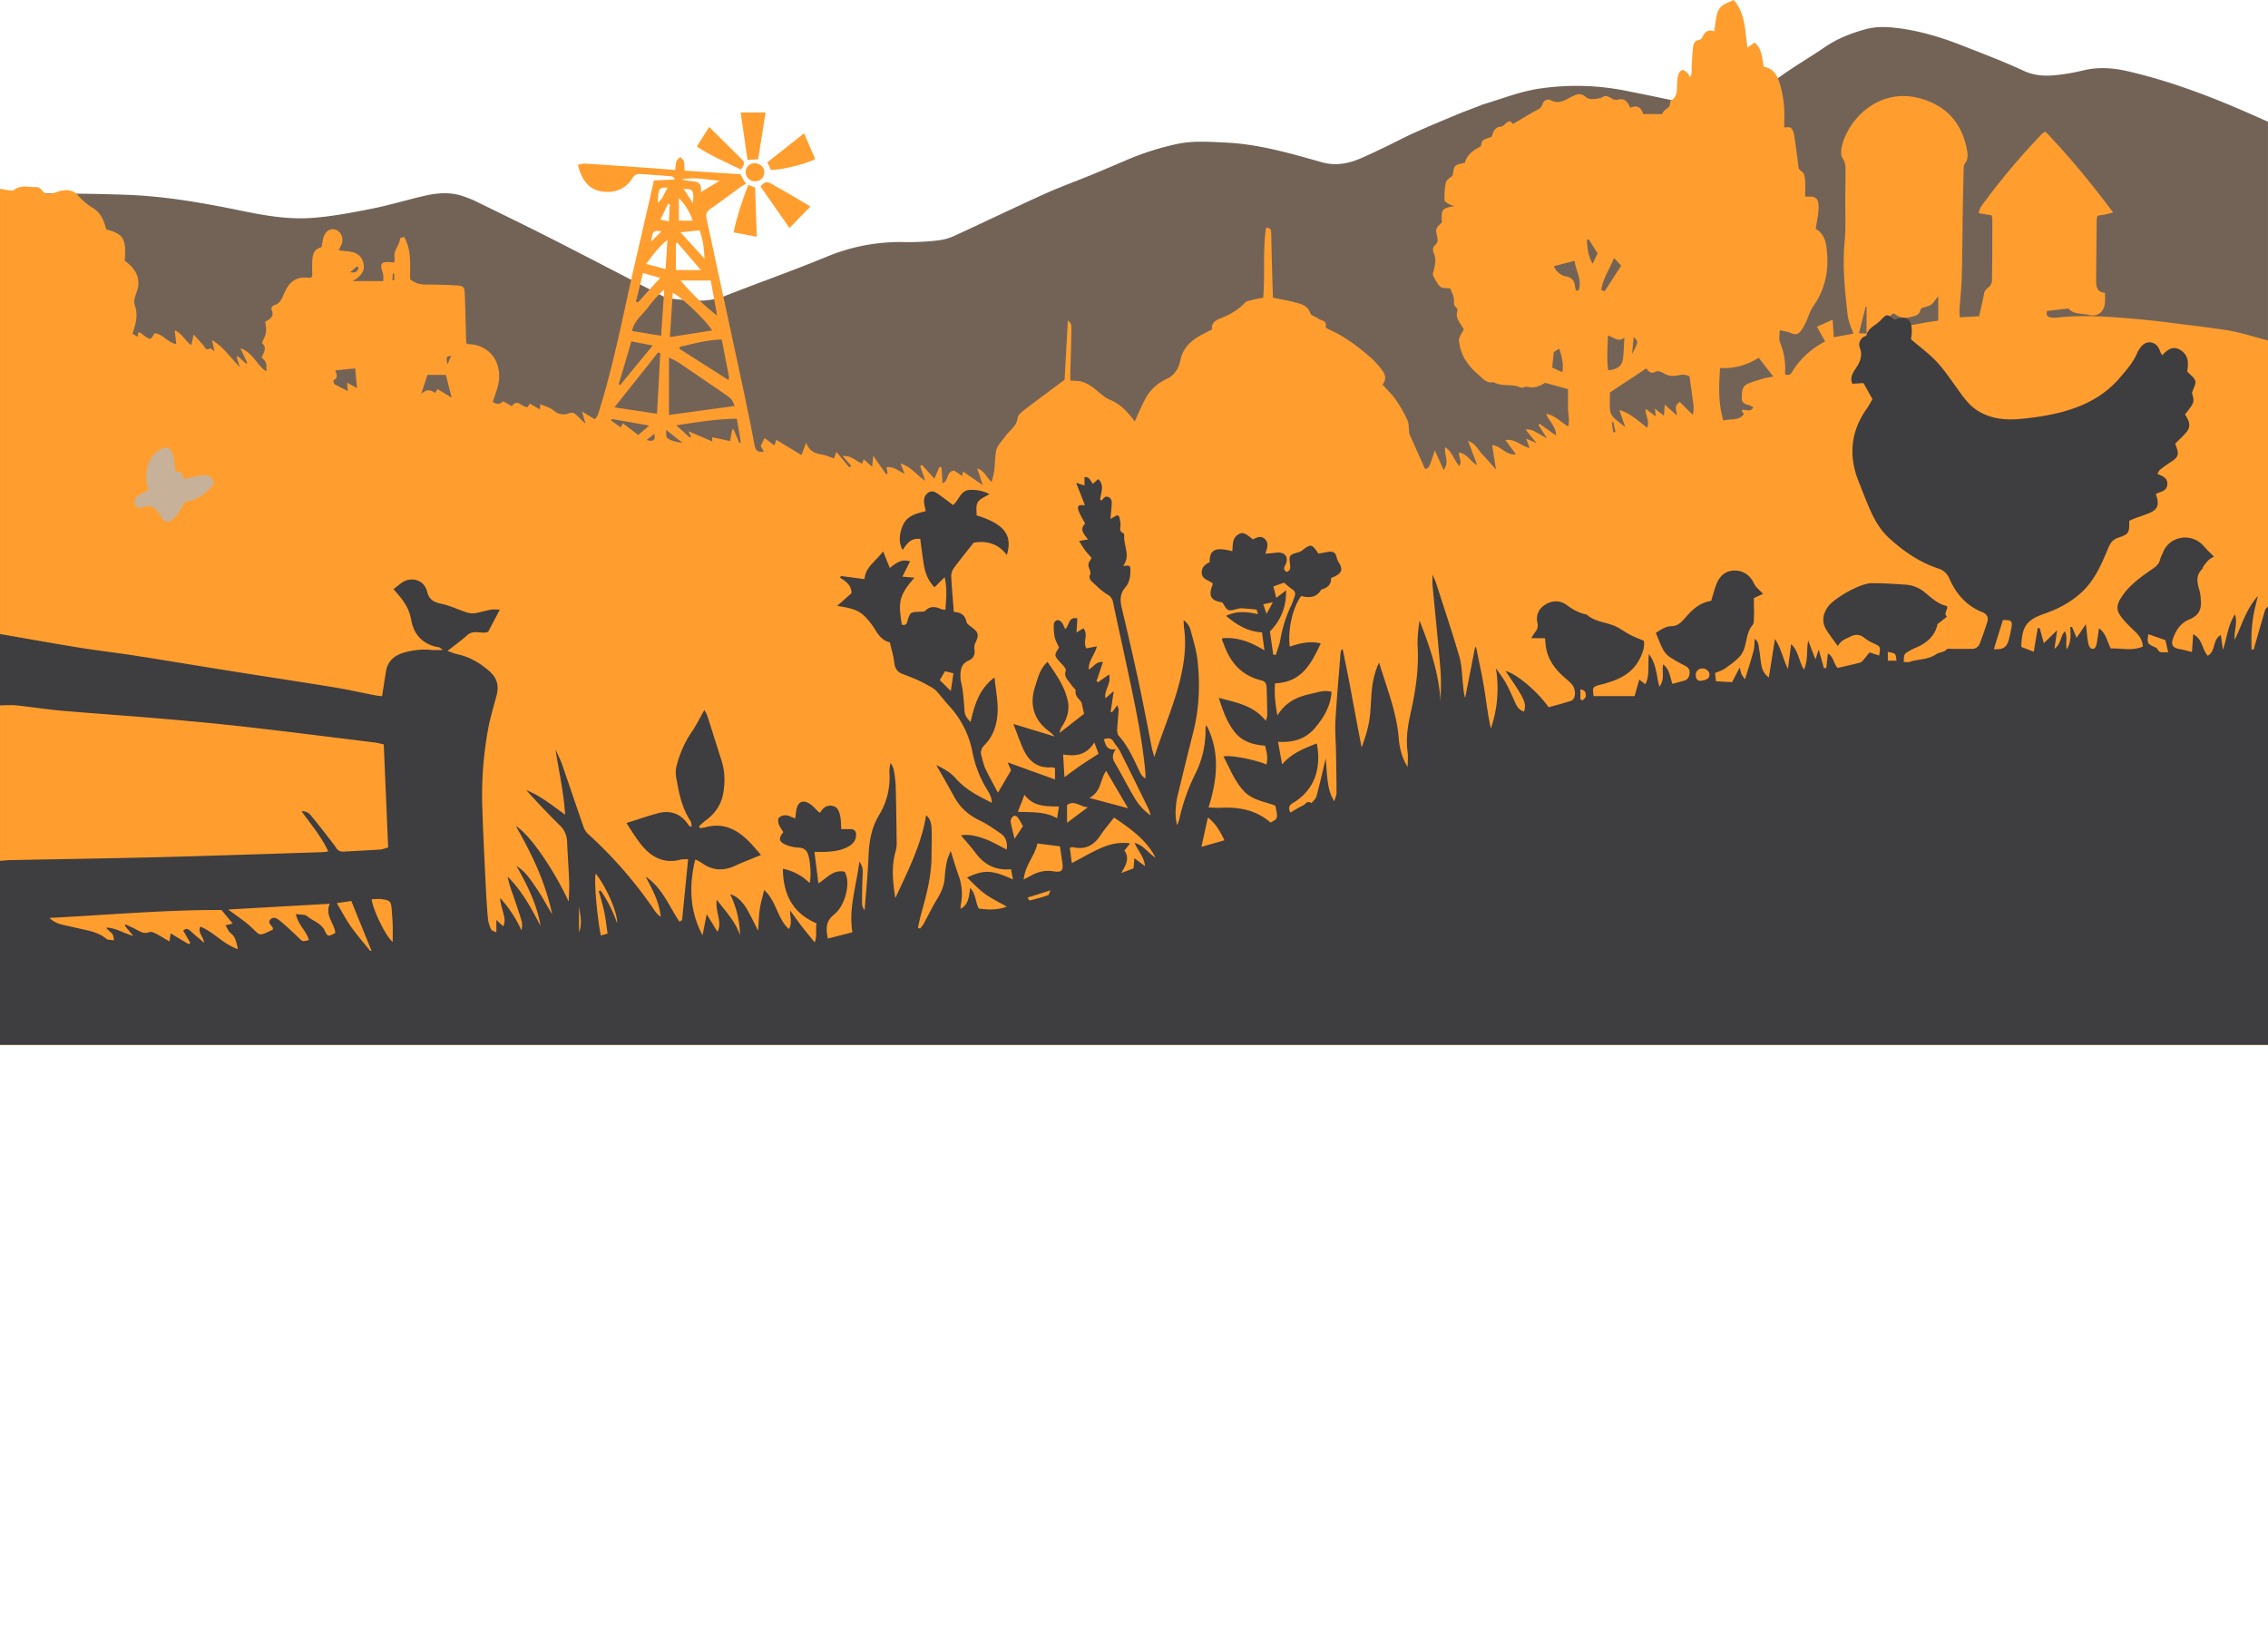 <svg xmlns="http://www.w3.org/2000/svg" xmlns:xlink="http://www.w3.org/1999/xlink" viewBox="0 0 1920 1383.08"><defs><clipPath id="a" transform="translate(0 -195.59)"><rect width="1920" height="1080" fill="none"/></clipPath></defs><g clip-path="url(#a)"><path d="M0,1578.67V362.07c9.45-1,18.89-2.75,28.34-2.76,26.3,0,52.61.24,78.89,1.18,32.82,1.19,65.1,6.91,97.19,13.51,19.78,4.07,39.72,7.55,59.84,6.05,16.9-1.26,33.72-4.47,50.38-7.78,14.88-2.95,29.47-7.39,44.27-10.82,11.15-2.58,22.43-3.62,33.56.4a90.41,90.41,0,0,1,9.34,3.66c22,10.78,44.05,21.45,65.87,32.56,31,15.78,61.84,31.91,92.76,47.87,1.59.83,3.25,1.87,5,2.07,16.1,1.83,32.13,4.45,48.08-1.83,28.77-11.34,58-21.58,86.56-33.36a161.31,161.31,0,0,1,66.35-12.29A217.51,217.51,0,0,0,794.91,399a45.92,45.92,0,0,0,14-4.23c25.07-11.51,49.92-23.49,75-34.86,12.91-5.83,26.27-10.65,39.38-16,9.53-3.91,19-8,28.49-12a232.86,232.86,0,0,1,45.55-14.64c13.35-2.68,26.69-1.62,40.09-1,28.09,1.27,54.83,9.09,81.61,16.66,11.56,3.27,22.41,1.24,33-3.34,7.34-3.17,14.53-6.65,21.73-10.11,7.89-3.79,15.61-7.95,23.59-11.52,12-5.37,24.11-10.44,36.24-15.48,6.65-2.76,13.44-5.2,20.17-7.79.48-.19.91-.5,1.4-.64,15.55-4.55,30.84-10.73,46.7-13.24a213.49,213.49,0,0,1,76.17,1.94c16.41,3.32,32.85,6.53,49.14,10.35,8.24,1.93,16.13,5.32,24.3,7.64,3.64,1,7.56,1.08,9.51,1.33,4.44-3.74,7.19-7.1,10.73-8.83,12.6-6.16,23.7-14.46,35-22.62,12.32-8.89,25.53-16.51,38.08-25.11,10.59-7.25,22.15-11.79,34.45-15.16,8-2.18,15.77-2.21,23.74-1.39,20.17,2.09,39.43,7.8,58.2,15.2,17.5,6.9,35.16,13.51,52.2,21.44,12.69,5.9,25.12,4.09,37.86,2.12,4.32-.67,8.61-1.64,12.87-2.65,12.59-3,25-2,37.52.89,34,7.89,66.6,20,98.56,33.93,6.61,2.88,13.2,5.82,19.8,8.73V1578.67Z" transform="translate(0 -195.59)" fill="#736357"/><path d="M668.33,388.6l17.72-18.23c-7.42-4.39-13.95-8.3-20.51-12.13-4-2.34-8.16-4.4-12.07-6.86-3.65-2.29-6.62-2.19-9.61,2.12C651.73,364.8,659.74,376.28,668.33,388.6Z" transform="translate(0 -195.59)" fill="#ff9e2e"/><path d="M680.69,308.43,649.63,333l3,6.43c8.32.18,28.78-4.72,37.51-9.12C687.17,323.42,684.17,316.47,680.69,308.43Z" transform="translate(0 -195.59)" fill="#ff9e2e"/><path d="M632.83,331l9-.68c2.07-13,4.11-25.88,6.27-39.5H627C628.89,304.05,630.8,317.1,632.83,331Z" transform="translate(0 -195.59)" fill="#ff9e2e"/><path d="M600.38,303.07c-3.68,5.77-6.92,10.87-10.52,16.53,12,8.1,24.88,13.29,37.35,19.47,2.18-2.92,4-5.47,1-8.41C619.16,321.62,610,312.63,600.38,303.07Z" transform="translate(0 -195.59)" fill="#ff9e2e"/><path d="M621.05,392.28l19.6,3.73c-.48-14.54-.93-28-1.39-41.64l-5.85-2.23C628.57,365.12,624,377.78,621.05,392.28Z" transform="translate(0 -195.59)" fill="#ff9e2e"/><path d="M639.12,349a7.51,7.51,0,0,0,7.89-7.56c0-4.22-3.33-7.46-7.92-7.66a7.37,7.37,0,0,0-7.81,7.56A7.64,7.64,0,0,0,639.12,349Z" transform="translate(0 -195.59)" fill="#ff9e2e"/><path d="M1920,1548.67V483.81c-12-3.06-23.81-7.09-36-8.89-10.88-1.61-21.84-3-32.74-4.38-13-1.59-26-3.4-39-4.56-23.86-2.13-47.81-4.24-71.82-1.45a16.6,16.6,0,0,1-3.85-.14c-3.85-.44-4.47-2.7-3.6-5.56,5.45-.64,10.5-1.26,15.56-1.82,1-.1,2.38-.37,2.86.13,4.63,4.86,11.12,3.59,16.71,5,8,2,13.54-2.86,13.9-11.13.1-2.29,0-4.6,0-7.55-7-.52-7.55-5.47-7.52-10.68q.18-25.92.49-51.85a9.85,9.85,0,0,1,.94-2.82c2.28-.34,4.32-.57,6.33-1s3.82-.94,6.65-1.66c-18.24-24.35-36.89-47.15-57.34-68.41a16.17,16.17,0,0,0-2.65,1.64,579.11,579.11,0,0,0-51.7,61.6c-1.08,1.48-1.42,3.5-2.28,5.75l11.09,1.84a15.91,15.91,0,0,1,.59,2.81c0,17.54,0,35.08-.3,52.61a8.28,8.28,0,0,1-3,5.66c-2,1.47-3.26,2.72-3.72,5.3-1.12,6.27-2.69,12.45-4.16,19.05l-16.29.88a55.31,55.31,0,0,1-.34-6.41c.6-9.2,1.69-18.38,1.94-27.6.5-17.79.53-35.59.81-53.39q.32-19.32.84-38.65a7.43,7.43,0,0,1,1-4.24c2.76-3.42,2.51-7.27,1.83-11.06-4-22-16.29-36.8-37.92-43.43-34.4-10.54-60.49,14.44-67.42,37.55-1.19,4-2,9.73,0,12.66,2.86,4.21,2.46,8,2.44,12.23,0,7.22-.12,14.44-.19,21.67-.12,12.38.59,24.84-.56,37.13-2,21,.34,41.65,2.65,62.37a38.77,38.77,0,0,0,2,7.46c.75,2.34,1.72,4.61,2.85,7.56l-16.7,3c-.34-5.45-.62-10-.92-14.76l-13.35,5.87,7,12.43c-11.94,6.36-21.22,14.71-27.92,25.81-1.26,2.09-3,3.58-6.16,1.79a55.91,55.91,0,0,0-4.22-26.93c-1.07-2.55-.17-5.93-.17-10.19,3.92,1,7.2,1.33,10,2.64,3.19,1.48,5.62.84,7.55-1.56a37.73,37.73,0,0,0,4.38-7.24c2.23-4.63,3.5-9.89,6.41-14,11.12-15.71,13.77-33,11-51.56-.88-5.95-3.49-10.89-8.93-14.1.52-3,1.07-5.72,1.48-8.52a63.48,63.48,0,0,0,1-8.44c.15-9-1.86-10.82-11.36-10.19,0-4.93.29-9.84-.12-14.69-.21-2.38-1.1-5.85-2.77-6.7-3.14-1.6-2.73-3.83-3.05-6.32-1.07-8.42-2.18-16.84-3.53-25.23-.31-1.91-1.21-4.23-2.64-5.31-1.23-.93-3.6-.37-5.57-.47,0-2.29-.06-4.32,0-6.35a92.14,92.14,0,0,0-4-31.32c-2.09-6.53-5.33-12.29-13.18-13.47-1.73-7.21-1.33-15.13-8-20.61l-6,4.36c-2-14.59-1.81-29.12-11.54-40.37-13.87,5.85-13.87,5.85-16.56,26.55-5.16-2-8.22.39-10.12,5.14a4.17,4.17,0,0,1-2.82,2.12c-3.69.47-4.62,3.31-5,6-.68,5.61-.82,11.28-1.19,16.92-.16,2.62.8,5.45-1.46,8.54-1-1.66-1.37-2.93-2.23-3.66-1.25-1.08-3-2.59-4.22-2.39s-2.67,2.12-3.26,3.58a23.31,23.31,0,0,0-1,6.07c-.64,5.8,1.11,12.36-5.36,16.29-.5.31-.72,1.41-.72,2.14,0,2.66-1.59,3.94-3.67,5.3-1.61,1-2.58,3.09-3.26,3.95h-15.82c-1.82-6-5.41-7.91-11-5.24-2-4.95-4.71-8.67-10.53-6.92-4.72,1.42-7.89-5.3-12.84-2.31a6,6,0,0,1-2.08,1c-4.2.53-8.66,2.06-12.36-1.12s-6.67-2.54-11.05-.48c-5.53,2.6-11.2,7.34-18.43,3.3-2.71-1.52-6.05.34-6.91,3.25-1.24,4.2-4.75,4.94-7.75,6.68-5.58,3.24-11.12,6.56-17.43,10.3-3.76-6-6.24,1.72-9.9,2.07-5.79.55-6.63,4.82-8,8.64-3.71,1.89-8.9,1.48-8.91,7.41,0,.58-1.25,1.32-2,1.73-5.75,3-10.4,7-11.71,12.82-3.31,1.07-6.75,1.17-8.24,2.93-1.67,2-1.59,5.47-2.18,7.93-2,2-5.16,3.58-5.71,5.83-1.17,4.76-1.19,9.85-1.21,14.81,0,1.07,1.77,2.41,3,3.17a31.5,31.5,0,0,0,5.26,2.08c-10.61,2-11.1,2.69-10.45,13.87-5.4,5.18-5.48,5.19-4,11.86.57,2.67.75,5-1.53,7.06s-2.45,4.38-1.31,7.06c2.19,5.15,1.16,10.25-.27,15.36-.33,1.2-.82,2.78-.32,3.69,1.79,3.32,3.45,7,6.19,9.41,1.73,1.51,5.27,1,8.32,1.39,1.05,2.94,3,6.12,3.09,9.36.09,2.69-.36,4.95,2,6.85a3,3,0,0,1,1,2.53c-2.17,6.63,2.63,10.81,5.37,15.84-1.44,3.16-4.36,6.54-4.07,9.6a39.15,39.15,0,0,0,4.9,15.6A55.39,55.39,0,0,0,1251.85,513c3.42,2.95,6.67,7.43,12.42,6.06,7.16,4.18,15.78,1.06,23.15,4.61,1.4.67,3.84-1.11,5.54-.7,5.79,1.42,10.63-.39,15-3.35l19.47,5.35c0,5.28,0,10.41,0,15.54s1.51,10.38.12,16.09c-6.55-3.92-11.19-9.48-18.72-10.76,2.51,6.48,8.6,10.66,8.49,18.47l-14-10c-.31.31-.61.63-.92,1l7.32,11.51c-12.9-7.65-12.9-7.65-18.36-7.73l9.43,11.58-8.83-3.74c1.21,3.26,2,5.29,2.94,7.92-7.3-1.76-12.28-8-20.47-6.75l8.93,12.16c-9,.75-12.59-7.28-20.15-7.86,1,6.48,2,12.63,3.25,20.7-4.81-5.39-8.25-9.46-11.93-13.32-3.49-3.66-5.5-9-11.78-11,2.84,7.46,5.34,14,7.84,20.56-5.94-3-8.47-9.69-15.43-10.72-.48,4,2.87,7.09.27,11.52-4.59-5.16-5.93-12-11.9-16-1.37,6.41,4,12.51-1.47,19.27-2.51-5.63-4.63-10.38-7.4-16.57-1.37,4.15-2.11,6.82-3.14,9.38s-1.51,6.17-5.22,6.24c-4.62-10.38-9.09-20.42-13.26-29.77-.48-4.11-.1-8.07-1.51-11.23a106.8,106.8,0,0,0-9.81-17.33c-3.2-4.62-7.38-8.55-11.36-13,3.72-4.48,2.43-8.76-.69-12.66a75.28,75.28,0,0,0-8.78-9.73c-10.7-9.37-21.95-18-35-23.89-1.38-.62-3.78-1.95-3.66-2.44,1.4-5.58-3.72-5.26-6.24-7.15-2.23-1.67-6.11-2.57-6.78-4.62-2.1-6.4-7.37-7.6-12.49-9-6.14-1.65-12.45-2.68-19.11-4.06-.28-9.08-.57-17.82-.8-26.55-.24-9.29-.4-18.57-.67-27.86-.07-2.23.11-4.86-4.36-4.76-2.88,19.52-.77,39.34-2.39,59.2-3.29.64-6.32,1.07-9.26,1.85-2.22.59-5,1-6.36,2.55C1048,458.12,1041,462,1033.38,465c-4.58,1.79-8.1,4.24-7.37,9.49-4.08,2.13-7.6,3.76-10.91,5.74-7.94,4.77-13.88,10.53-15.92,20.59-1.2,5.93-4.54,12.39-11.4,15.46a38.5,38.5,0,0,0-18.32,17.19c-3.24,6-5.79,12.35-8.75,18.77-.5-.61-1.3-1.51-2-2.46-5.14-6.58-11.11-12.54-18.8-15.67-6.32-2.58-10.44-7.77-15.83-11.36-3.34-2.21-6.34-3.88-10.09-4.46-2.26-.35-4.58-.32-7.86-.52,0-2.73-.05-5.23,0-7.73.29-11.6.68-23.2.88-34.79,0-2.58.74-5.55-3-8.43-1,18.05-1.93,35.11-2.77,50.26-12.5,9.32-23.57,17.45-34.47,25.81-2.2,1.68-5,4.13-5.28,6.45-.73,7.26-6.83,10.41-10.37,15.46-2.07,3-4.59,5.61-6.45,8.68a16,16,0,0,0-1.79,6.29c-.55,4.73-.61,9.51-1.21,14.23-.42,3.22-1.41,6.36-2.17,9.61-4-3.14-5.6-9.23-12.2-11.57,1.65,5.08,3,9.09,4.63,14.23l-16.76-11.63c-.3,1.89-.43,2.74-.61,3.88L807.77,594c-6.94.55-4.36,8.65-9.83,10.67-.32-4.72-.62-9.11-.93-13.51l-1.68-.39c-1.43,3.31-2.85,6.61-4.32,10l-10.55-11.66-1.46,1c1.27,3.72,2.55,7.44,4.29,12.51-7.49-5-12-11.89-20.9-14.71l3.35,8.74c-5.22-2.35-9.1-6.32-15.18-5.52.3,2.05.54,3.74.79,5.43l-1.23.45L739.23,581.4c-.33,3.46-.58,6-.9,9.37l-7.12-6.37c-.55,1.43-.94,2.45-1.39,3.64-5.24-2.11-9.26-7.17-16.44-6.35l7.25,8.29L719,591.29,708.1,578.14c-.87,2.32-1.45,3.85-2.07,5.53-3.61-1.21-6.92-2.85-10.4-3.35-6.22-.89-10.83-3.27-13.15-10.09-1.31,3.47-2.63,6.94-4,10.57l-21.25-12.87c-.58,1.67-1.1,3.14-1.67,4.75l-8.26-6.26c-1.25,2.48-2.12,4.19-3.37,6.69l2.67,4.66c-5.11,1.08-7-.93-7.81-5.39-3-15.7-6.18-31.37-9.51-47-7.14-33.53-14.42-67-21.63-100.55-3.15-14.61-6.21-29.24-9.47-43.83-.82-3.7-.28-6.18,3.13-8.52,8.71-6,17.09-12.44,25.66-18.64a44.89,44.89,0,0,1,4.72-2.62c-.4-.52-.79-1.05-1.18-1.57l-3.72-6.59-47.26-3c-.19-3.37,0-5.75-.56-7.9-.4-1.42-2-2.49-3.08-3.72-1.07,1.17-2.64,2.17-3.11,3.54-.79,2.29-.87,4.82-1.29,7.49-9.31-.72-17.77-1.43-26.23-2-16.72-1.19-33.44-2.36-50.17-3.41-1.82-.11-3.69.6-5.9,1,2.92,11.7,8.39,20.64,19.77,22.52,10.62,1.75,20.6-1.41,26.67-11.54,1.81-3,4.25-3.34,7.21-3.12,8.48.62,17,1.18,25.44,1.9,1,.08,1.86,1,2.79,1.61-.1.37-.19.74-.28,1.11l-17.21.78c-1.57,6.95-2.94,13-4.31,19-6.53,28.64-13.28,57.24-19.53,85.94-6.87,31.48-13.76,62.95-23.68,93.65-.42,1.29-1.64,2.33-2.54,3.57l-10.79-6.56c1.21,4.28,1.9,6.76,2.91,10.36-3.22-3.1-5.38-5.29-7.68-7.35-1.73-1.54-2.83-2.73-6.19-1.5a12.74,12.74,0,0,1-13.11-2.33c-2.92-2.56-7.21-3.56-11.29-5.45-.13,2.12-.19,3.27-.26,4.52l-8.58-4.89-2,3c-4.87-.08-8.41-7.55-13.3-.87l-7.1-4.08c-4.25,2.83-4.25,2.83-9,.54,1.7-5.47,4-10.74,4.93-16.24,3-18.33-8.16-32.27-25.68-32.74-.42,0-.83-.41-1.64-.84-.06-1-.15-2.27-.19-3.52-.35-12.63-.54-25.27-1.1-37.89-.28-6.41-1-7.07-7.37-7.47q-12.34-.75-24.73-.68c-5.09,0-9.71-.77-14.14-4.5-.24-11.7,1.43-24.12-5-35.82-1,.34-3.56.77-3.57,1.22-.06,5.93-6,10.19-4.54,16.51.27,1.15-.22,2.48-.38,3.85-1.05-.06-1.79-.06-2.52-.15-8.46-1-10,1.12-7.17,9,.79,2.16.37,4.76.49,6.91h-26c7.46-4.29,11-8.9,8.88-16.08-1.81-6.08-6.41-8.8-15.29-9.3-1.67-.09-3.33-.41-5.34-.67,1.14-2.61,2.44-4.61,2.89-6.79,1.06-5.11-2-10-6.35-10.86s-8,1.75-9.52,7c-.71,2.45-1,5-1.62,8.11-6.52,1.29-7.68,6.5-7.84,12.23-.12,4.33,0,8.66,0,12.41-.82.71-1,1-1.2,1a9.4,9.4,0,0,1-2.3.14c-10-1.24-16.12,3.71-19.87,12.45-.31.71-.62,1.41-1,2.12-1.73,3.74-3.19,7.6-8,8.66-1,.22-2.53,2.73-2.2,3.41,2.87,5.94-.94,8.44-5.17,10.41.26,3.46,1,6.53.56,9.41s-2.13,5.62-3.41,8.79c4.63,3.91,1.53,8.14-.23,12.08,4.18,4.38,4.18,4.38,4,11.94-8.25-5-10.93-15.8-22-19.6l5.82,12.4-1,.7-7.09-6.48-.87.92c.7,2.27,1.41,4.54,2.61,8.41-8.22-8.35-13.65-17-23.49-22.8.8,3.55,1.38,6.14,2.14,9.54-1.8-1.35-3.4-2.94-3.71-2.71-3.64,2.59-4.35-.85-5.91-2.63-2.41-2.76-4.88-5.46-8.08-9-.86,3.89-1.39,6.25-2,9-5.36-3.65-7.79-10-14-12.45.45,4.13.85,7.68,1.28,11.57-7.8-1.44-11.4-8.78-18.39-9.17-3,5.52-3.62,5.71-7.94,2.66-1.47-1-2.85-2.2-4.33-3.22-.36-.24-1-.13-1.46-.18-.13,1.08-.26,2.16-.46,3.8l-4.47-2.71c2.75-8,4.82-15.58,2.07-23.67a11,11,0,0,1-.42-5.6c.82-3.71,2.71-7.24,3.16-11,1.18-9.66-4.19-16.2-11.43-21.48,2-20-2.61-23-15.61-26.53-1.85-7-4.23-13.71-11.16-18A55.81,55.81,0,0,1,66,361c-3.56-4.18-7.64-4.75-12.29-4.28a32.31,32.31,0,0,0-7.33,2c-4.36,1.56-8.2,1.7-11.32-2.53-.8-1.09-2.45-2.26-3.66-2.21-6.63.24-13.63-2.39-19.78,2.55-1,.81-3.3.19-5,0-2.21-.27-4.39-.79-6.59-1.19V1548.67ZM296.6,425.92l5.77-5,1.2,1.59C302.61,425.47,300.63,427,296.6,425.92Zm5.64,98.3-8.4-4.73c.22,2.54.38,4.4.62,7.16-4.39-2.24-8-3.91-11.39-6-.68-.41-.92-3.16-.66-3.29,4.45-2,2.25-5.35,1.38-8.19l16.88-1.73C301.17,512.8,301.68,518.19,302.24,524.22Zm31.51-91.46-1.61,0c.14-1.84.29-3.68.43-5.52l1.18.05Zm48.15,64c-1.11,2.64-2.1,5-3.08,7.28C377.59,497.55,377.59,497.55,381.9,496.76Zm.44,35.4-12-7.22-2,3.27c-3.55-2.58-7.35-3.6-11.82,1,2.13-6.45,3.7-11.25,5.36-16.27h15.62C379,519.12,380.43,524.69,382.34,532.16ZM563.9,559.5l13.81,10.87c-5.47-.37-12.34-2.68-13.28-4.56C563.77,564.51,564.11,562.71,563.9,559.5Zm-16.48,8.58c2.72-2.23,4.39-3.61,6.5-5.33C555.11,568.51,553,569.64,547.42,568.08ZM518,550.27l31.58,5.56-9.32,8-13-10-1.74,3.53-8-5.68Zm2.16-9.84,36.94-46.49,1.88.69c-.9,16.72-1.81,33.45-2.76,51.2Zm14.29-55.88,18.1,3.51c-9.75,11.85-18.62,22.65-27.49,33.44l-1.27-.65C527.34,508.89,530.85,496.93,534.48,484.55Zm.61-8.78c1.8-8.35,7.8-12.81,12.14-18.27s8.51-11.16,15.12-16.68c-.92,13.64-1.74,25.59-2.64,39Zm9.21-49.08,14.6,4.09-18.74,20.76-1.78-.59C540.33,443,542.28,435,544.3,426.69Zm20.73-28c-.55,9.05-1,16.51-1.5,24.64L546.93,419C552.7,411.64,557.17,404.89,565,398.71Zm-5-7.27-8.8,8.68C552.63,390.82,553,390.44,560,391.44Zm5.29-36.94c-3.06,4.58-4.05,9.33-8.38,12.71C557.19,355.08,557.85,354,565.33,354.5ZM567,368.64c-.24,4.51-.47,9-.74,14.35l-7.18-1.42c2.37-5,4.41-9.21,6.45-13.46Zm35.74,106.68-35.64,5.62,2.47-37.44C577,447,598.37,467.5,602.78,475.32Zm-9.41-51.11H572.16v-22.8l1.36-.32Zm-1.15-33.66c2.75,7.35,3.83,14.68,4.21,24L576.1,392.2Zm-5.61-23c-2.48-3.84-5-7.67-7.83-12.08C586.85,355.53,587.55,356.57,586.61,367.58Zm-.13,14.84H574.72V363.19A51.9,51.9,0,0,1,586.48,382.42Zm6.93-24.15c1.14-9.48-4.6-9-9.87-9.46a52.44,52.44,0,0,1-6.36-1.32c10.3-2.06,20.12,0,32,1.18Zm13.68,104.5a203.17,203.17,0,0,1-30.86-29.68h25.48C603.57,443.37,605.33,453.07,607.09,462.77Zm9.65,54.53-41.59-26.47.48-1.69c11.6-2.39,23-6,35.44-6.09,2.1,10.86,4.11,21.15,6.06,31.44A11,11,0,0,1,616.74,517.3Zm5.16,22-55.52,7.58V498.18c3.69,1.94,6,2.91,8.13,4.32q20.16,13.63,40.19,27.44a22.86,22.86,0,0,1,4.68,4C620.4,535.18,620.82,536.9,621.9,539.25Zm5.25,30.82-1.22.37Q623.48,564.72,621,559l-1.16.21c-.56,3.07-1.13,6.15-1.8,9.77l-15.14-3.3v3.56l-20.15-8.66,2.29,4.59-1.14.77-11.33-10.31c17.88-2.75,34.21-5.41,51.22-5.61C625,557.15,626.07,563.61,627.15,570.07Zm688.17-76.41,4.73-3c3,9.52,3.57,13.94,2.6,20.05l-8.6-4C1314.5,502.07,1314.87,498.32,1315.32,493.66Zm21-52.14h-2.14c-.27-1.2-.64-2.38-.8-3.59-.64-4.78-2.38-7.44-8-8.45-4-.72-8.27-4.26-9.92-8.57l17.59-4.56C1334,424.88,1339.69,432.64,1336.27,441.52Zm16.2-31.43c-1,2.13-2.4,5-4.19,8.71-4.14-6.85-4.35-13.39-4.89-19.81,0-.27,1.18-.64,1.56-.83Zm12,143,1.31-.2,1.84,8.44-1.9.3C1365.33,558.78,1364.92,555.94,1364.5,553.09Zm7.94-132.59-14,21.62-2.83-1c1.16-9.53,6.86-17.37,10.84-27.18Zm2.75,60.83c-.41,6.46-.58,12.07-1.16,17.64q-1,9.34-12.59,10c-1.35-9.56-.45-19.09-.23-29.37C1366.52,481.11,1369.78,485.6,1375.19,481.33Zm6.5,13.9c.41-4.48.82-9,1.29-14.13C1387.16,484.5,1387.16,484.5,1381.69,495.23Zm51.39,51.51-11-10.9c-5.38,3.37-2.66,7.19-2.41,11.49l-10.35-9.28c-.26,3.9-.43,6.49-.63,9.46l-7.65-6c.31,2.94.46,4.39.68,6.5l-8.61-6.35c-.4,5.57,3.74,10.16,1.28,15.93-4-3.1-7.53-6-11.23-8.66a37.72,37.72,0,0,0-12.21-6.27l5,14.53c-14.25-11.59-13.34-8.3-13-29.44l30.89-20.41c1.83,3,3.87,5,8,2.76,1.61-.86,5,.4,7,1.65,4.39,2.76,9.27,2.17,13.45,1.22,3.24-.75,5.23.06,8,1.1.75,5.41,1.57,10.76,2.22,16.12C1433.1,535.37,1434.6,540.51,1433.08,546.74Zm68.17-32.39c-3.12.6-5.59.89-8,1.57-4.4,1.27-8.81,2.56-13.07,4.23-5.66,2.21-5.52,7.17-5.63,12.25-.1,5.27,3.9,5.24,7.08,6.51a25.68,25.68,0,0,1,2.63,1.4c-2.35,4.82-6.54,1.41-9.9,2.44l1.91,3.52c-4.51,5.74-11.18,3.6-17.34,5.3-4.41-14.7-3.81-29.11-2.75-44.5a53.92,53.92,0,0,0,32.66-8.69Zm78.92-36.4-6.43-.32c2-8,3.85-15.19,5.67-22.4l.76,0ZM1640.84,467c-17.48,2.38-35.1,7-53.76,6.91.57-4.65,5.14-3.83,7.47-5.75,2.72-2.25,5.24-4.72,8.07-7.29a7.33,7.33,0,0,1,1.72.73c3.52,2.51,7.21,3.68,11.62,2.66,4.26-1,8.85-1.14,9.9-6.78.1-.53,1-1.06,1.7-1.31,2.38-.9,5.12-1.24,7.13-2.64s3.41-3.88,6.15-7.19Z" transform="translate(0 -195.59)" fill="#ff9e2e"/><path d="M156.71,620.46a36.23,36.23,0,0,0,20.43-10.76c1.93-2,4.6-4,3.37-7.2-1.34-3.53-4.59-5-8.1-4.71-4.31.39-8.55,1.51-12.82,2.31-1.24.24-2.48.46-4.24.78-.95-3.29-1.27-7.55-6.62-5.54-.7-4.89-1.06-9.25-2-13.49-1.71-7.84-6.32-9.46-12.81-4.61-9.39,7-11,16.85-9.53,27.62a39.55,39.55,0,0,0,1.49,5.35c-3.07,1.65-6.14,2.94-8.79,4.84-2.28,1.64-4.37,4-3,7.2s4.45,3.7,7.2,2.7c7.17-2.63,10.79,1.08,14.13,6.66,4.33,7.21,7.29,7.63,13,1.52C151.46,629.92,153.38,625.67,156.71,620.46Z" transform="translate(0 -195.59)" fill="#c7b299"/><path d="M1920,1318.67V709c-.83,1-2.09,1.82-2.43,2.94-2.83,9.36-5.5,18.77-8.21,28.17-.51,1.77-1,3.56-1.44,5.34l-1.86-.24c0-5-.23-9.93.06-14.87a127,127,0,0,1,1.7-14.54c.84-4.77,2.16-9.46,3.63-15.73-10.39,11.65-13.58,25.08-19.66,37-.82-6.83,2.65-13.37.3-21.43-6.41,9.69-6.62,19.88-10.27,30-.68-4.88-1.19-8.57-1.74-12.53-7.35,4-4.06,13.72-11.11,17.56-5-5.45-4.25-14.28-12.33-18.15-.35,5.27-.66,10-1,15-3.73-.91-6.89-1.9-10.12-2.42-6-1-8-3.44-5.83-9.29,2.53-7,6.68-13.14,13.77-15.92,7.87-3.09,10.43-8.59,9.65-16.39a42,42,0,0,0-1-7.65c-1.95-6.55-3.67-12.92,2.17-18.53.51-.49.46-1.51.91-2.11a42.76,42.76,0,0,1,4.63-5.64,23.65,23.65,0,0,1,4.45-2.77c-3-3.11-6-5.82-8.56-8.82-10.26-11.85-29.14-8.92-34.7,5.44-.75,1.92-1.89,3.73-2.34,5.71-.79,3.53-2.92,5.57-5.83,7.61-9.9,6.94-20,13.71-26.79,24.18-4.16,6.38-4.92,10.75-.4,16.77,3.53,4.69,7.93,8.76,12.17,12.86,3.45,3.33,5.81,7,6.27,12.31-9,4-18.22,1.27-27.2,1.68-3.1-6.19-4.17-13-10-17.17-.71,4.92-1.12,9-1.93,13-.45,2.23-1.37,5.1-4.29,4.35-1.3-.33-2.54-2.92-2.86-4.66-.85-4.69-1.19-9.47-2-16.14l-7.83,11.66c-1.45-3.49-2.67-6.41-3.89-9.33l-1.53.15c.37,6.14,1,12.33-2.86,18.78-1.41-5.59.92-10.57-1.69-15.15-4,4.12-2.93,10.59-8.81,14.76.82-5.58,1.43-9.79,2.3-15.75-4.35,4.25-7.65,7.47-11.26,11l-3.58-12.8h-1.6c-1.06,6.34-2.13,12.68-3.37,20.07l-10.55-4.14c.43-17.35,4.46-22.85,19.62-28.1,11.3-3.92,21.67-9.34,30.72-17.44,11.61-10.39,17.43-24.15,23.19-37.94,1.8-4.33,3.67-7.3,8.46-8.9,9.12-3,9.62-4.35,9.37-14.37,1.48-.63,3.07-1.37,4.71-2,4.35-1.63,8.8-3,13-4.87,5.86-2.54,7.45-6.17,5.88-12.45-.29-1.14-.68-2.26-1-3.46,4.31-2,9.34-2.27,9.66-8.16.31-5.64-4.24-6.87-8.43-8.77,1-1.56,1.45-2.89,2.37-3.61,3-2.35,6.18-4.6,9.41-6.68,5.86-3.77,6.71-6.23,4.16-12.9l-.87-2.3c3.7-3.84,7.54-7,10.32-10.89,3.46-4.89.66-9.77-2-13.92,8.07-10.08,8.18-10.5,5.92-18.12,1.34-4.39,3.55-7.75,2.81-10.22-.89-3-4.29-5.21-6.86-8,1-6.33,1.59-13.15-5-17.73-6.38-4.43-11.57-1.24-16,4a14.46,14.46,0,0,1-1.68-2.63c-1.39-4.58-4.17-8.16-9-8.35-4.48-.18-7.35,3.26-9.57,6.93a16.09,16.09,0,0,0-1.07,2.06c-3.35,8-8.93,14.23-14.48,20.76-15.19,17.91-35.2,26.46-57.31,31.14a234.65,234.65,0,0,1-28.32,4.07c-12.25,1.06-24.18-.36-35-7.12-7.24-4.51-11.9-11.27-16.74-18-5.71-7.92-11.16-16.15-17.79-23.26-6.41-6.88-14.18-12.51-21.82-19.1.17-1.77.61-4.33.63-6.88.08-10.27-4.4-13.42-14-10a2.41,2.41,0,0,1-.76,0c-6.8-5-6.38-4.58-12.07,1.21-4,4.05-10.2,5.91-11.58,12.45-.06.3-.87.46-1.34.67a7.6,7.6,0,0,0-4.19,9.78c2.57,7.08,0,12.25-3.78,17.86-2.45,3.61-4.81,8-2.54,12.5l9.36-.57c2.88,5.11,5,8.93,7.66,13.55-1.22,2.06-2.7,5.06-4.62,7.75-13.7,19.23-15.88,39.8-7.28,61.63,3.2,8.15,6.36,16.33,9.86,24.35,4,9.05,9,17.54,16.37,24.19,12.14,11,25.45,20.24,41.2,25.42a14.71,14.71,0,0,1,9.45,8.44c5.7,13,14.41,23.15,27.91,28.55,3.66,1.46,5.5,4.18,4.39,7.92-1.91,6.37-4.17,12.66-6.57,18.87a6.85,6.85,0,0,1-6.77,4.34c-5.38,0-10.77,0-16.16,0-1.77,0-4.28-.44-5.15.51-2.49,2.69-6.32,2.3-8.55,3.87-7,4.94-15.2,4.1-22.6,6.61-1.52.51-3.36.07-5.07.07.28-6.61.26-6.65,4.38-9.09a41.47,41.47,0,0,1,5.5-2.84c9.9-4,16.9-10.6,18.72-20.09l8-6.31c-3.2-2.82,1.1-5.56,0-9-7.32-1.47-12.76-6.6-18.48-11.36a28.29,28.29,0,0,0-16.21-6.7c-9.7-.71-19.44-1.31-29.16-1.29-9.48,0-32,12.74-37.12,20.32-4.09,6-5.16,12.47-1.29,18.89,3,4.88,6.55,9.37,9.86,14,3.32-4.86,3.53-4.45,10.47-7.93,4.94-2.49,8.62-1.91,12.64,1.48a35.46,35.46,0,0,0,7.34,4.22c5.8,2.82,5.83,2.77,4.55,10.27l-8.15-2.63c-1.82,2.24-3.42,4.34-5.16,6.32a6.8,6.8,0,0,1-2.84,2.3c-6.42,1.66-12.89,3.09-19,4.53-3.59-3.93-3.4-9.71-8.26-12.27l-1.32,12.28-2,.22c-1.39-5-2.79-10-4.4-15.83-1,3.09-1.75,5.22-2.81,8.36-2.38-6.24-4.26-11.15-6.13-16.06-1.54,8.16.09,16.27-3.52,24.74-4.4-7-4.42-15.24-10.86-21.69-1,7.6-1.8,13.87-2.74,21.13-4.19-8.3-5.48-17-11-25.41-1.85,11.61-3.45,21.64-5.19,32.58-4.47-3.34-5.75-7.15-6.44-11.18-.73-4.32-1-8.71-1.8-13-.51-2.83-.36-6.1-3.66-8.49-.38,3.9-.26,7.27-1.1,10.39-2.1,7.85-4.64,15.58-7.16,23.84a29,29,0,0,1-2.78-4c-.68-1.43-.91-3.07-1.72-6-2.62,5-4.47,8.55-6.48,12.41l-13.62-.76c-.28-2.65-.52-4.8-.75-7,3.16-1.38,6-2.13,8.27-3.72,4.36-3.07,8.85-6.19,12.46-10.07,6.87-7.37,4.35-18.82,10.91-26.66,1.54-1.84,1.11-5.43,1.3-8.24.18-2.56,0-5.15-.06-7.73,0-2.29,0-4.58,0-7l7.7-3.57c-2.82-3.15-6.07-5.53-7.6-8.73-3.38-7.1-8.82-10.94-16.31-11-7.8-.07-12.93,4.65-15.61,11.77-1.71,4.53-2.91,9.25-4.35,13.89-9,1.37-15.24,6.64-20.79,13-3.43,3.89-6.85,8.33-12.43,8.39s-9.55,3.17-13.66,5.73c2.1,4.93,3.82,9.7,6.18,14.14a18.14,18.14,0,0,0,5.58,6.23,116.57,116.57,0,0,0,12.68,7.24c2.82,1.45,4.57,3.34,4.17,6.65-.36,3-1.54,5.41-4.84,6.24s-6.3,1.74-9.67,2.67c-2.16-5.7-2.22-12.27-7.93-16.53-1.13,6.44,1.66,12.91-3.19,18.87-2.54-9.17-2.24-18.73-8.82-27.63-1.14,9.31,1,17.67-3,25.59l-5.16-3.94c-1.41,5-2.65,9.33-4,14h-34.64c-1.14-7.58-.84-8,5.93-9.73,14.09-3.55,27-8.62,33.73-23.15,2.26-4.86,3.7-9.43,2.83-14-4.32-1.86-8.12-3.24-11.68-5.09-4.51-2.35-8.6-5.62-13.27-7.55-7.73-3.19-16.63-3.5-23.28-9.43a1.58,1.58,0,0,0-.72-.28c-6.19-1.23-11.37-4.28-16.49-8-5.7-4.13-12.44-3.86-18.24-.09-5.31,3.45-7.84,8.86-6.37,15.42a8.55,8.55,0,0,1-2.06,7.85,48.42,48.42,0,0,0-3.15,5h11.62c.2,2.07.35,3.82.53,5.56,1.07,10.27,6.15,18.43,13.45,25.39,2.8,2.67,5.9,5,8.53,7.87,4,4.27,3.69,12.77-.45,14.17-6.27,2.11-12.72,3.7-19,5.47-10-14.21-27.94-28.74-36.5-30.67,16.51,24.1,17.85,27,15.72,34.26-4.24-1-6.07-4.23-7.69-7.86-2.52-5.64-5-11.31-8-16.7-2.35-4.23-5.43-8.07-8.18-12.08a104.18,104.18,0,0,1-4.27,51.08c-2.6-11.53-3.83-23.16-5.73-34.68s-4.45-22.74-6.71-34.1l-.88-.16-8.43,43c-1.24-3.95-1.46-8-1.91-12-.86-7.67-.83-15.61-3-22.92-6.12-21-13.12-41.79-19.82-62.64-.58-1.83-1.5-3.55-2.91-6.81,0,4.05-.19,6.36,0,8.63,2.26,24.14,4.81,48.25,6.78,72.41.72,8.89.12,17.9.12,26.85-1.43-24.13-9-46.66-17.94-69-1,7.61-1.92,15.24-1.5,22.79,1,19-1.94,37.55-6.08,56-2.4,10.64-3.95,21.25-2.49,32.2.56,4.26.09,8.66.09,13-4.88-7.75-6.88-16-7.56-24.48-1.8-22.2-10.23-42.67-16.61-63.93a44.49,44.49,0,0,0-3.32,8.58c-3.85,12-3.08,24.5-4.49,36.77-1,8.6-3.43,16.78-7,26.49-2.12-11.07-3.88-20.16-5.59-29.26s-3.34-18.25-5.1-27.36c-1.72-8.9-3.57-17.77-5.36-26.65-1.38.91-1.61,1.59-1.67,2.28-1.53,19.27-3.3,38.53-4.43,57.82-.51,8.71.3,17.48.45,26.22.2,11.85.41,23.7.44,35.55,0,1.79-.93,3.58-1.87,7-3.95-6.43-4.89-12-5.64-17.5-.77-5.75-1-11.58-1.58-18.9-2.87,11.92-5.16,22.12-7.88,32.19-.59,2.16-2.79,3.87-4.24,5.79-3.32-2.72-5.08.93-7.33,2-3.63,1.68-7,3.92-10.52,5.94-2-4.06-1.06-6.21,2.29-8.2,17.74-10.58,24.26-28.77,20.06-50.3-10.52,4.12-21,8-29.35,17.69-1.3-7.17-2.33-12.85-3.46-19.11,13,.83,23.5-2.45,31.41-11.86,7.37-8.79,13.14-18.33,13.89-30.45-6.17-1.74-11.57.44-17,1.59-11.23,2.4-21.6,6.48-28.82,18.49-1.89-10.34-2.69-18.53-2-27.26,22.6-.78,30.72-16.82,38.7-33.78-9.57-2.33-18,0-26.26,2.73-1.78-14.47,2.45-33,9.66-42.85,6.42,1.55,12.71,1.75,16.79-5.11.22-.37.88-.54,1.36-.69,4.68-1.48,7.47-4.46,7.2-9.5,1.38-.55,2.35-.86,3.25-1.33,6-3.17,6.77-5.92,3.35-11.67a15.94,15.94,0,0,1-2-4.76c-.83-3.91-3.3-4.93-6.84-4.35-3,.49-5.92,1.06-8.55,1.53-5.24-8.19-6.42-8.38-13.35-3a10.42,10.42,0,0,1-3.3,1.76c-8.14,2.37-8.31,2.36-7.24,11.1.38,3.09-.29,4.84-3.07,5.65-4-2.77-.88-5.23-.2-7.67,1.28-4.54-.31-7.81-4.89-8.61-2.44-.44-5.07.21-7.62.4-1.61.11-3.22.27-5.19.44,1.41-4.62,3.3-8.62-.29-12.27s-7.11-1.21-10.41.12c-6.6-5.8-9.09-6.46-12.86-3.74-4.73,3.42-3.8,8.91-4.44,13.77-15.21-4.1-19.4-.51-19.08,9.28-3.64,1.67-6.59,3.94-6.76,8.48-.25,6.5,6.44,6.52,9.44,9.78-4.1,10.37-2.08,14.18,8.13,15.86,4.24,7.49,4.69,7.63,12.66,5.36a15.92,15.92,0,0,1,5.21-.35c3.38.2,6.75.61,10.92,1,.16.44.62,1.74,1.35,3.83-9.21-1.82-17.7-3.08-27.16,1.51,9.5,7.92,18.54,13.31,30.48,13.94.62,4.63,1.22,9.09,2.06,15.27-12-7.35-23.2-11.48-35.75-10.27-.1.85-.23,1.14-.15,1.35.55,1.45,1.17,2.87,1.7,4.32,5.56,15.27,15.29,26.17,31.67,30,3.55.83,4.27,3.48,4.38,6.4.28,7.74.42,15.47.49,23.21,0,1.27-.62,2.55-1.17,4.66-10.32-13-24.53-15.46-39.9-19.49,3.77,11.39,7.17,21.21,14,29.49,6.6,8,15.77,10.21,25.22,11,2,7.3,2.24,10.72,1.23,15.91-10.81-4.41-30-8.08-36.45-6.83,5.38,10,9.3,20.76,17.18,29.25,7.28,7.84,17.68,9,26.76,12.41,2.28,11,2.28,11-4.09,14.3-12.08-10.57-26.71-13.35-42.42-12.49-2.94.16-5.89-.13-10.07-.25,7.65-24.23,9.77-47.27-1.75-69.71a6.45,6.45,0,0,0-.78,3.47,81.63,81.63,0,0,1-8.79,38.07,163.72,163.72,0,0,0-13.51,38.58,27.9,27.9,0,0,1-1.82,4.5A46,46,0,0,1,995.43,879a53.7,53.7,0,0,1,1.5-9.91c4.3-17.79,8.61-35.58,13.13-53.32,5.16-20.27,6-40.83,3.69-61.46-1-8.39-3.52-16.61-5.72-24.81a14.5,14.5,0,0,0-6.12-8.94c.24,3.21.3,5.52.6,7.8,1.49,11.12.58,22.08-1.42,33.08-4.66,25.6-15.65,49.12-23.85,74.94-.89-3.16-1.56-5.07-2-7C971.53,810.66,968,791.9,964,773.26c-4.49-20.92-9.3-41.77-14.26-62.58-1.57-6.6-1.9-12.42,3-18,3.71-4.24,4.27-9.79,4.22-15.33,0-4.1-3-2.72-6.15-2.7,6.63-8.89.08-17.49.93-26.09a2.39,2.39,0,0,0-1.15-1.89c-3.31-1.5-2.07-4.13-2-6.64a30.14,30.14,0,0,0-1-6.77c-.12-.57-1-1-1.8-1.63l-5.75,3.28c.4-4.42.81-8.24,1.06-12.06.17-2.63.06-5.33-2.89-6.54s-4,1.52-5.63,2.91c-.16.13-.8-.33-1.21-.52.25-5.76,4.17-11.85-1.6-17.59l-4.58,4c-2.15-2.28-2.64-6.08-7.1-5.67v7.1L911,604.25l7.5,19.09c-5.61-.62-6.85.34-5.35,4.68,1.24,3.57,3.44,6.82,5.53,10.82-5.19,4.77-.91,9.07,2.4,13.37l-7.57,1.31c2,3.11,3.29,5.47,4.89,7.61,1.82,2.42,3.9,4.64,5.73,6.78-3.29,5.29-3.24,5.27-1.78,9.62.44,1.33,1.12,3.1.61,4.15-1.28,2.67-.33,4.63,1.43,6.23,4.15,3.78,8.12,8,12.9,10.78a9.16,9.16,0,0,1,5,6.92c4.13,19.68,8.54,39.31,12.7,59,6,28.25,12.1,56.47,14.67,85.31.14,1.57,0,3.16,0,4.74a12.26,12.26,0,0,1-4.38-4.89c-5.31-10.87-9.87-22.15-18.17-31.32-1-1.14-1.41-3.3-1.34-5,.25-5.65.88-11.29,1.23-16.93.06-1-.54-2.12-1.06-4l-4.52,6-1.19-.43c.8-5.32,1.6-10.64,2.63-17.51l-7.06,6.13c-1.22-7.07,5.16-12.22,3.09-20.19-3.6,2.54-6.46,4.56-9.33,6.57l-1.3-.84L933.7,756c-5.82-.67-7.91,4.19-11.94,6.36-.55-7.45,5.11-12.39,6.79-19.66l-8.78,1.71c-3.52-5.1,2-11.62-2.63-17L911.32,731c.27-4.42.5-8.14.73-12-8.22-1.56-6.48,6.48-10.38,9-.92-1.89-1.56-3.92-2.79-5.49-.82-1.06-2.57-2.15-3.73-2s-2.95,1.82-3,2.89a46,46,0,0,0,.68,11.37c.69,3.18,2.49,6.13,3.72,9-4.07,6.07-4.07,6.65.14,11.55,1.35,1.57,2.89,3,4.15,4.6.72.94,1.75,2.46,1.44,3.26-2.11,5.59,2.43,8.49,4.71,12.25,1,1.73,3.73,3.37,3.55,4.78-.66,5.29,3.59,7,5.09,10.36.72,3.14,1.43,6.28,2.1,9.24L897,816a14.16,14.16,0,0,1,2.54-6.25c4-6.37,5.93-13.36,4.42-20.71-2.58-12.55-10-22.62-17.19-33.2-6.65,6.18-8.11,13.66-10.43,20.7-5.24,15.87-.89,29.17,12.51,38.66a36.28,36.28,0,0,1,4,3.84l-35-10.63c3.27,8.35,5.54,14.89,8.36,21.19,4.63,10.35,12.18,16.5,24.21,15.51a10.34,10.34,0,0,1,2.7.7v9.59L853,840.91l2.94,6.72-11.14,19c-3.82-7.26-7.49-13.77-10.68-20.5-1.52-3.2-2.14-6.84-3.18-10.28-1.14-3.8-.33-6.79,2.63-9.75,6-6,9.11-13.57,10.42-22,1.81-11.57-.88-22.74-2.08-35.06-13,9.69-16.91,23.16-20.28,37.78-3-3.2-4.87-5.66-5.09-9.27-.36-5.85-.86-11.7-1.55-17.52-.45-3.84-1.84-7.61-1.91-11.43-.11-5.6.56-11.16,6.9-13.83,4.1-1.73,5.54-5,5-9.44a9.57,9.57,0,0,1,.45-5c3.67-7.44,3.18-9.51-3.76-14.53-1.36-1-3.2-2.29-3.46-3.69-1.16-6.28-5.42-8.29-10.73-8.49-.8-10.42-1.74-20.41-2.21-30.43a11.74,11.74,0,0,1,2.32-6.84c5.14-7,10.64-13.71,16.68-21.4,10.09-1.7,20.41.17,28.05,10.49,5.18-16.87-2.07-26.25-25.62-33.64.21-3.59-.76-8.09,1-11,1.83-3.05,6.23-4.57,9.94-7a32.2,32.2,0,0,0-16.7-3.46c-7.95.33-8.9,8.53-14.13,12.76-4.2-3.13-8.22-6.27-12.4-9.19-2.55-1.78-5.34-3.55-8.52-1.34s-4,5.33-3.54,8.87c.26,2.19.84,4.34,1.34,6.82-7.76,2-15.21,3.59-19,11.26-3.66,7.47-4,16.33-.47,21.61,3.36-5.35,7-10.29,14.83-9.35,1,7.47,1.88,14.81,3.08,22.1,1.14,6.9,3.61,13.26,9,18.86,2.67-2.68,5-5,8.55-8.62,2.5,10.44,1.09,18.9.75,27.55a11.48,11.48,0,0,1-2.9-.21c-5-2.11-9.74-3.55-14.25,1.18-.82.86-2.85.72-4.33.78-8.4.31-8.5.26-10.93,8.54-.8,2.72-2.28,3-4.55,2.4-3-18.69-2.85-24.39,10.63-39.73l-10.15-.94c2.42-4.82,4.38-8.74,6.45-12.85-7.08-2.5-11.82,1.36-17.14,5.53l-5.66-14.07c-5.87,8.19-14.94,13-15.72,23.53L712,683.19c-.3.45-.61.9-.91,1.36,4.94,3.14,9.76,6.36,9.75,13.15l-12.12,10.78c15.91,2.43,20.09,4.49,27.18,13.14a53.28,53.28,0,0,1,4.52,6.27c3.23,5.41,6.9,10.26,12.9,11.41,1.38,6.1,3.12,11.48,3.7,17,.49,4.73,2.57,8.07,6.58,9.63,6.82,2.65,13.61,5.06,20.08,8.73,3.34,1.89,6.81,3.39,9.38,6.24,3.63,4,6.86,8.4,10.55,12.37a79.33,79.33,0,0,1,19.62,38.88,94.87,94.87,0,0,0,12.21,31.54c2.1,3.37,4.15,6.89,4.25,11.47-11.61-5.83-22.62-11.32-30.89-21a35.43,35.43,0,0,0-7.1-6c-2.64-1.8-5.58-3.14-9.16-5.11,5.53,9.76,10.55,18.33,15.27,27.06,5,9.22,12.27,15.58,21.74,20.07,6.22,3,11.94,7.06,17.65,11,4.89,3.37,5.67,8.42,5.09,13.58-6.77-3.33-12.93-7.11-19.6-9.43s-13.52-3.83-19.2-2.59c4.08,4.85,8.49,9.58,12.31,14.75,7.44,10.09,17.09,15.13,30.08,13.87.55,2.93,1.06,5.61,1.64,8.67-17.91-8.17-24.31-8.38-38.9-1.62,5,4.62,9.65,9.77,15.14,13.78s12,7.09,18.58,10.86c-8.17,3.09-16.14,2.68-23.77,1.63-3-5.57-2.09-11.8-7.25-17.48-1.12,7.28-1.14,14-8.26,17.76.22-2.1.29-3.34.5-4.56a45.06,45.06,0,0,0-2-23.59c-2.36-6.37-4.19-12.93-6.77-21-1.35,3.69-2.59,6.1-3.1,8.66a91.78,91.78,0,0,0-1.94,13.78c-.32,7.26-3.31,13.32-7,19.38-4,6.58-7.31,13.57-11,20.33a28.14,28.14,0,0,1-2.93,3.66l-1.72-.76c.9-3.89,1.64-7.83,2.72-11.68,4.51-16.17,8.86-32.35,8.77-49.34,0-6.18.31-12.37.15-18.55-.14-5.52.2-11.34-4.71-15.66-4,24.92-15.24,46.7-26.06,70.18-2.36-14.48-3.44-27.25.33-40a26.2,26.2,0,0,0,.78-7.67c-.19-15.74-.39-31.48-.82-47.21a93.18,93.18,0,0,0-1.67-13.8c-.37-2-1.68-3.87-2.57-5.79a25.87,25.87,0,0,0-1,9.38,60.57,60.57,0,0,1-8.81,34.77c-6.52,10.85-8.45,22.39-8.94,34.71-.62,15.31-2.15,30.59-3.29,45.88a9,9,0,0,1-2.2-5.66q0-12,.48-24c.12-3.44.64-6.86-2.75-11.48-2.57,20.94-9.29,39.63-5.87,59.79l-20.82,5.36c-1.53-8.14-2.05-14.39,5-20.09,5.72-4.63,9.16-11.84,10.7-19.32,1.2-5.79,1.32-11.68-1.41-17.16-9.84-2.17-15.15,5.44-22.29,9.86-1.15-9.08-2.2-17.41-3.37-26.69,3.28,0,6.3.12,9.32,0,7-.31,13.88-1.2,20.08-4.87,3.56-2.12,5.74-5.06,5.87-9.37.1-3.17-1.29-4.89-4.48-5-2.76-.07-5.52,0-8.07,0-.27-3.85-.14-7.48-.87-10.94-.79-3.73-1.85-7.79-6.49-8.73s-7.89,1.37-10.2,5.28c-.19.32-.9.34-1.05.39-2.91-2.69-5.36-5.83-8.56-7.73-5.53-3.29-9.44-1.24-10.72,5-.5,2.43-.69,4.93-1.06,7.7-2.94-1.08-5.29-2.5-7.73-2.68a8.39,8.39,0,0,0-6.06,2c-1,1-.74,3.89-.13,5.62.83,2.37,2.52,4.43,3.83,6.6-4,5.14-4,7.72,1.23,10.32a31.16,31.16,0,0,0,11.76,2.79c3.55.23,5.85,1.4,7.42,4.45,2.35,4.57,3.52,19.66,1.85,25.59a44.11,44.11,0,0,0-22.65-12.12c.27,21.67,8.23,37.52,28.53,46.24-1.06,5.25.65,10.59-1.57,16.09-4-4.91-7.61-9.19-11-13.63s-6.53-8.92-9.78-13.39c-.39,5.4,2.19,10.53-1.13,15.7-9.89-9-10.36-23.62-20.91-33-1.43,6.18-3,11.33-3.74,16.6s-.82,10.89-1.29,17.87c-3.7-7.17-6.44-13-9.63-18.5-3.86-6.69-9.66-11.48-14.05-12.29a81.37,81.37,0,0,1,8.29,34.6c-3.69-11.3-11.58-19.53-19.64-30-1.66,10.14,5,18.45.58,27.11l-9.15-15c-1.36,6.94-2.43,12.42-3.5,17.9-11.16-20.83-11.42-42.1-6.28-63.87a5.63,5.63,0,0,1,1.37.14c1.56.9,3.17,1.73,4.64,2.77,9.14,6.51,18.61,6.57,28.52,1.82,4.64-2.23,9.49-4,14.26-6,2.45-1,4.92-2,7-2.85-3.42-3.87-6.31-7.41-9.48-10.67-10.49-10.8-22.47-17.22-38.1-12.59a22.32,22.32,0,0,1-4.2.44l-.83-1.3A71.19,71.19,0,0,1,597.5,890c7.84-5.73,13-13.08,14.72-22.77s1.47-19-1.54-28.27c-4-12.5-7.91-25.05-11.93-37.56a35.21,35.21,0,0,0-2.47-4.81c-3.88,6.81-6.92,13.09-10.84,18.77A89.7,89.7,0,0,0,573.1,842.7a23.25,23.25,0,0,0-.84,9.88c2.29,13.21,4.63,26.46,12.34,38,.79,1.18.64,3,1,4.77-1.14-.16-1.49-.11-1.63-.25a11.85,11.85,0,0,1-1.53-1.72c-6.31-9.27-15.09-12.19-25.65-9.34-8.91,2.41-17.65,5.46-26.49,8.23,4,6,7.65,12.17,12.07,17.77,8.58,10.88,19.28,17,33.77,13.25,2.07-.53,4.34-.28,6.38-.39-1.73,17.67-3.37,34.49-5.1,51.3,0,.47-1.12.82-2.25,1.6-8.9-13.26-14.56-28.83-28.59-38.15,5.7,10.86,11.57,21.52,12.81,34a17.66,17.66,0,0,1-4.85-4.73,359.34,359.34,0,0,0-56.66-65.33,15.92,15.92,0,0,1-4-6.37c-6.12-17.51-12-35.09-18.07-52.63-.75-2.19-1.77-4.29-2.71-6.41s-1.9-4.1-2.86-6.15c2.82,18,6.88,35.6,8.21,55.22C467,877,457.28,869,445.53,864.46c9.23,10.3,18.66,20.2,28.38,29.81a19.38,19.38,0,0,1,6.16,13.65c.49,11.6,1.36,23.18,1.79,34.78.2,5.35-.26,10.73-.43,16.1-12.31-26.69-32.92-56.95-44.71-63.95,13.27,23.24,24.91,46.95,30.71,74.72-4.95-8.31-8.76-15.52-13.36-22.18-4.73-6.84-9.14-14.1-16.84-18.75,9.1,16.08,17.31,32.4,20.44,50.83-7.89-14.94-15.7-29.82-28-41.85A98.07,98.07,0,0,0,434,952.25q2.67,7.66,5.2,15.38c3.25,9.87,3.23,9.87,2.26,15.58a102.26,102.26,0,0,0-18.16-27.56c.31,4.16,1.51,8,2.49,11.8s2.34,7.77.26,12.29l-5.84-5.42v10.55c-2-1.07-3.9-1.43-4.36-2.45a28.22,28.22,0,0,1-2.73-8.76c-.86-9-1.4-18-1.84-27-1.09-22.66-2.3-45.32-3-68a309.37,309.37,0,0,1,5-66.21c1.78-9.6,4.67-19,7.16-28.46,2.1-8,.31-14.56-6.06-20.15-8.11-7.11-17-12.36-27.67-14.57-2.15-.44-4.19-1.37-7.92-2.63,6.39-5,11.89-9,16.92-13.49,5.61-5,12.7-.32,17.58-2.83,3.45-6.56,6.49-12.32,9.85-18.7-2.74,0-5.26-.35-7.63.07-4.56.81-9,2.32-13.58,3a16.58,16.58,0,0,1-7.23-.85c-7.07-2.3-13.88-5.64-21.09-7.17-6.5-1.38-10.38-3.48-12.16-10.6-2.53-10.1-14.22-13-22.35-6.46-2,1.57-3.95,3.11-6,4.72,6.81,7.56,13.15,15,15,25.92,2.15,12.59,10.12,21.22,23.64,23.28.58.09,1.08.75,3.21,2.3-4,0-6.39.19-8.72,0a63.17,63.17,0,0,0-24.51,2.26c-8,2.4-13.59,7.25-15,15.94-1.09,6.8-2.14,13.61-3.28,20.91-2-.25-4-.4-5.92-.78-11.9-2.3-23.74-5-35.69-6.92-28.25-4.62-56.56-8.86-84.82-13.35-27.5-4.38-55-9-82.48-13.28-15.79-2.46-31.69-4.26-47.47-6.81-22.4-3.62-44.72-7.65-67.08-11.51v60.39c4.59,0,9.22-.46,13.76,0,12.81,1.33,25.55,3.39,38.37,4.5,28.51,2.47,57.07,4.37,85.59,6.83,23.88,2.06,47.76,4.25,71.58,7,36.1,4.11,72.14,8.7,108.2,13.13,2.25.28,4.46.94,7.39,1.57,1.25,29.2,2.48,58.2,3.72,87.26-2.81.76-4.75,1.64-6.74,1.77-10.29.68-20.59,1.13-30.88,1.74a6.62,6.62,0,0,1-6.47-3.31c-1.11-1.74-2.39-3.37-3.66-5-5.39-6.92-10.7-13.9-16.29-20.65-1.92-2.34-3.81-5.36-9.24-5.22,8.26,11.62,16.81,21.55,22.61,34-2.1.28-3.53.6-5,.65-45.63,1.43-91.25,3-136.88,4.2-42.28,1.07-84.57,1.66-126.86,2.51-3.08.06-6.15.42-9.22.64v394.41ZM187.49,965.91,197,977.35l-6.12,1.48c1.74,2.73,2.61,5.33,4.41,6.68,3.95,3,4.73,7,6.08,13.54-12.76-4.46-20.59-14.67-31.8-19.07-2.32,5.09,2.34,7.84,3.29,13.7-4.37-3.73-7.49-6.18-10.36-8.89-2.33-2.2-4.43-4.28-7.37-1.45l6,10.45-1.3,1.09-15.38-9.19c-.37,2.6-.63,4.41-1,6.81-4.19-2.44-7.66-4.65-11.31-6.51-1.72-.88-4.18-2-5.6-1.43-4.27,1.84-7.4-.12-10.81-1.93-3.06-1.63-6.24-3-9.37-4.54l-.71,1.11,7.18,8.6c-8.78-2.32-14.94-7-23-6.95,1.49,2.17,3.79,3.48,5.32,5.4,1,1.31,1,3.49,1.45,5.28-1.86-.19-3.73-.37-5.58-.59a1.46,1.46,0,0,1-.65-.4c-5.08-4.31-11.17-6.28-17.52-7.68-6-1.33-12-2.73-18.07-4.05-4.17-.91-8.3-1.89-13-6.21C91.81,970.07,140,965.67,187.49,965.91Zm96.41,19.4c-6.06,3.15-6.54,3.37-8.91-1.77-3.07-6.65-10.05-8.19-14.93-12.4-1.9-1.63-5.61-1.16-9.58-1.82,1.76,9.17,9,14.34,11,22-5.54,1.47-5.35,1.28-8.55-1.81-5.34-5.16-10.75-10.29-16.53-14.94-1.89-1.51-5.11-3.56-7.6-.51-2.31,2.84.91,4.54,2,6.66a6.8,6.8,0,0,1,.26,1.73c-1.55.75-3.15,1.56-4.78,2.28-6.16,2.72-6.57,2.57-11.19-2a81.32,81.32,0,0,0-7.49-6.64c-4.19-3.25-8.55-6.28-14.49-10.61l86.06-4.86C274.81,970.61,283.09,977.12,283.9,985.31Zm30.61,15.11-1.09.1c-5.45-6.79-11.22-13.35-16.25-20.44-4.26-6-7.68-12.64-12.06-20l12.3-1.8C303.2,972.55,308.86,986.48,314.51,1000.42Zm17.95-7.49c-5.66-4.26-17-27.6-17.82-36.13,1.77-.09,3.55-.25,5.33-.24a31,31,0,0,1,4.62.34c5.3.84,6.45,2.08,6.9,7.46.38,4.63.78,9.26.93,13.89S332.46,987.79,332.46,992.93Zm157.69-8.22V962.85C491.29,970.49,493.13,977.52,490.15,984.71Zm32.2-7.75a111.21,111.21,0,0,0-13.93-27.63l-1.52.62c1.57,5.85,3.41,11.64,4.64,17.56s1.89,12.09,2.83,18.41l-5.73,1.48c-3.38-16.57-5.93-48.06-4.27-52.25C513.26,946.3,523.16,968.78,522.35,977ZM807.16,765.54c-.87,5.79-1.64,10.85-2.26,15l-9.31-9.25,4.39-7.51ZM903.31,877c6.46-4.44,11.16,1.69,17.67,1.88l-17.67,13.23Zm-33.44,78.35,19.48-6.07c-1.05,2.05-1.38,3.88-2.22,4.16-5.06,1.7-10.22,3.13-15.41,4.38C871.29,957.94,870.37,956.06,869.87,955.37Zm-7.56-66.8c1.23,1.9,2.31,3.9,3.71,6.3-2.35,3.57-4.35,6.6-7.13,10.8-1.37-5.81-2.61-10.14-3.3-14.55a5.49,5.49,0,0,1,1.78-4.25C859.48,885.15,861.14,886.75,862.31,888.57Zm34.15-10.25c-.55,3.65-1,6.32-1.51,9.93-10.66-6-21.8-4.87-33.29-5.47l5.65-14.44C875.06,878.79,885.77,878,896.46,878.32Zm-5,54.8c-6.69-1.06-12.75.45-18.55,3.65-1.66.93-3.37,1.79-6.3,3.34,1.25-12.37,9.68-20.36,11.56-30.5l19.13,2.4c.64,4.33,1.32,8.86,2,13.39C900.38,932.74,898.93,934.3,891.5,933.12ZM930,833.64c-4.79,3.11-9.53,6.05-14.13,9.19s-9.36,6.7-14.77,10.59c-.36-6.42-.7-12.37-1.08-19.19,10.56,1.78,19.69.64,26.42-10.15Zm6.43,14.48c6.18,10.55,12,20.42,18.56,31.65L922.16,871C932.4,865.88,931.12,855.7,936.42,848.12ZM974,885.83a49,49,0,0,1-12.57-13.22c-6.29-10.34-11.66-21.23-17.84-31.64-2.3-3.89-1.72-7.1.91-11.2-7.27,1.25-8.47-3.3-10-8.46,3.84-1.19,6.3-1.06,8.14,2,1.72,2.87,4.12,5.37,5.61,8.34,8.22,16.34,16.27,32.77,24.3,49.2A28.39,28.39,0,0,1,974,885.83Zm4.26,35.78c-6.14-3.61-9.87-10.51-17.83-12.58,2.89,6.68,8,11.5,8.92,19.8l-9-6.78c-.32,3.63-.52,5.9-.76,8.57l-10.44,4c4-6.55,7.34-12.42,2.72-19.1,1.76-2.17,3.13-3.87,4.85-6-9.5-1.39-17.68.78-25.38,4.22-7.93,3.54-15.45,8-24,12.5-.62-4.79-1.16-8.95-1.67-13,1.29-.38,1.8-.72,2.19-.62,10.42,2.62,18-1.19,23.76-9.94,3.36-5.09,7.4-9.74,11.5-15.06C957.29,897.23,970.48,906.57,978.26,921.61Zm58.33-14.73-19.54,5.59c2-8.87,3.6-16.36,5.48-24.9C1029.57,893,1032.84,899.43,1036.59,906.88Zm41-201.51-5.4,9.87-2.76-8.17Zm.26,44.31c-.94-6.58-1.88-13.17-2.78-19.5,9-9.41,13.84-20.08,13.72-34.88l-8.38,6.38L1078,692l9-3.18c2.8,2.29,4.85,4.24,7.17,5.79s2.71,3.52,1.76,6-1.61,4.92-2.73,7.23a110.19,110.19,0,0,0-9.32,29.34c-.77,4.36-2.52,8.55-3.83,12.82Zm264.56,35.62c-.11,1.16-1.87,2.17-2.88,3.25l-1.64-1.14v-8.16C1342.27,779.6,1342.7,782.52,1342.45,785.3Zm104.73-18.89c.21,2.92-1.91,4.71-6.23,5.27-3.26.87-4.83-.71-5.28-3.74a5.4,5.4,0,0,1,4.94-6.46C1443.82,761.08,1447,763.44,1447.18,766.41Zm158.31-11.56h-7.3v-7.39C1604.82,748.56,1604.91,748.65,1605.49,754.85Zm97.35-28.13a99.09,99.09,0,0,1-2.26,10.5c-1.79,6.45-4.81,8.3-12.64,7.9l7.65-24.65C1702.87,720.33,1703.75,721.07,1702.84,726.72Zm132.68,21c-4.11-.28-7.25,1.32-9.07-2.74-.42-.94-2-1.42-3.13-2-5.46-2.58-5.72-3.09-4.61-10.54l14.44,5C1833.88,740.66,1834.56,743.61,1835.52,747.75Z" transform="translate(0 -195.59)" fill="#3e3d40"/></g></svg>